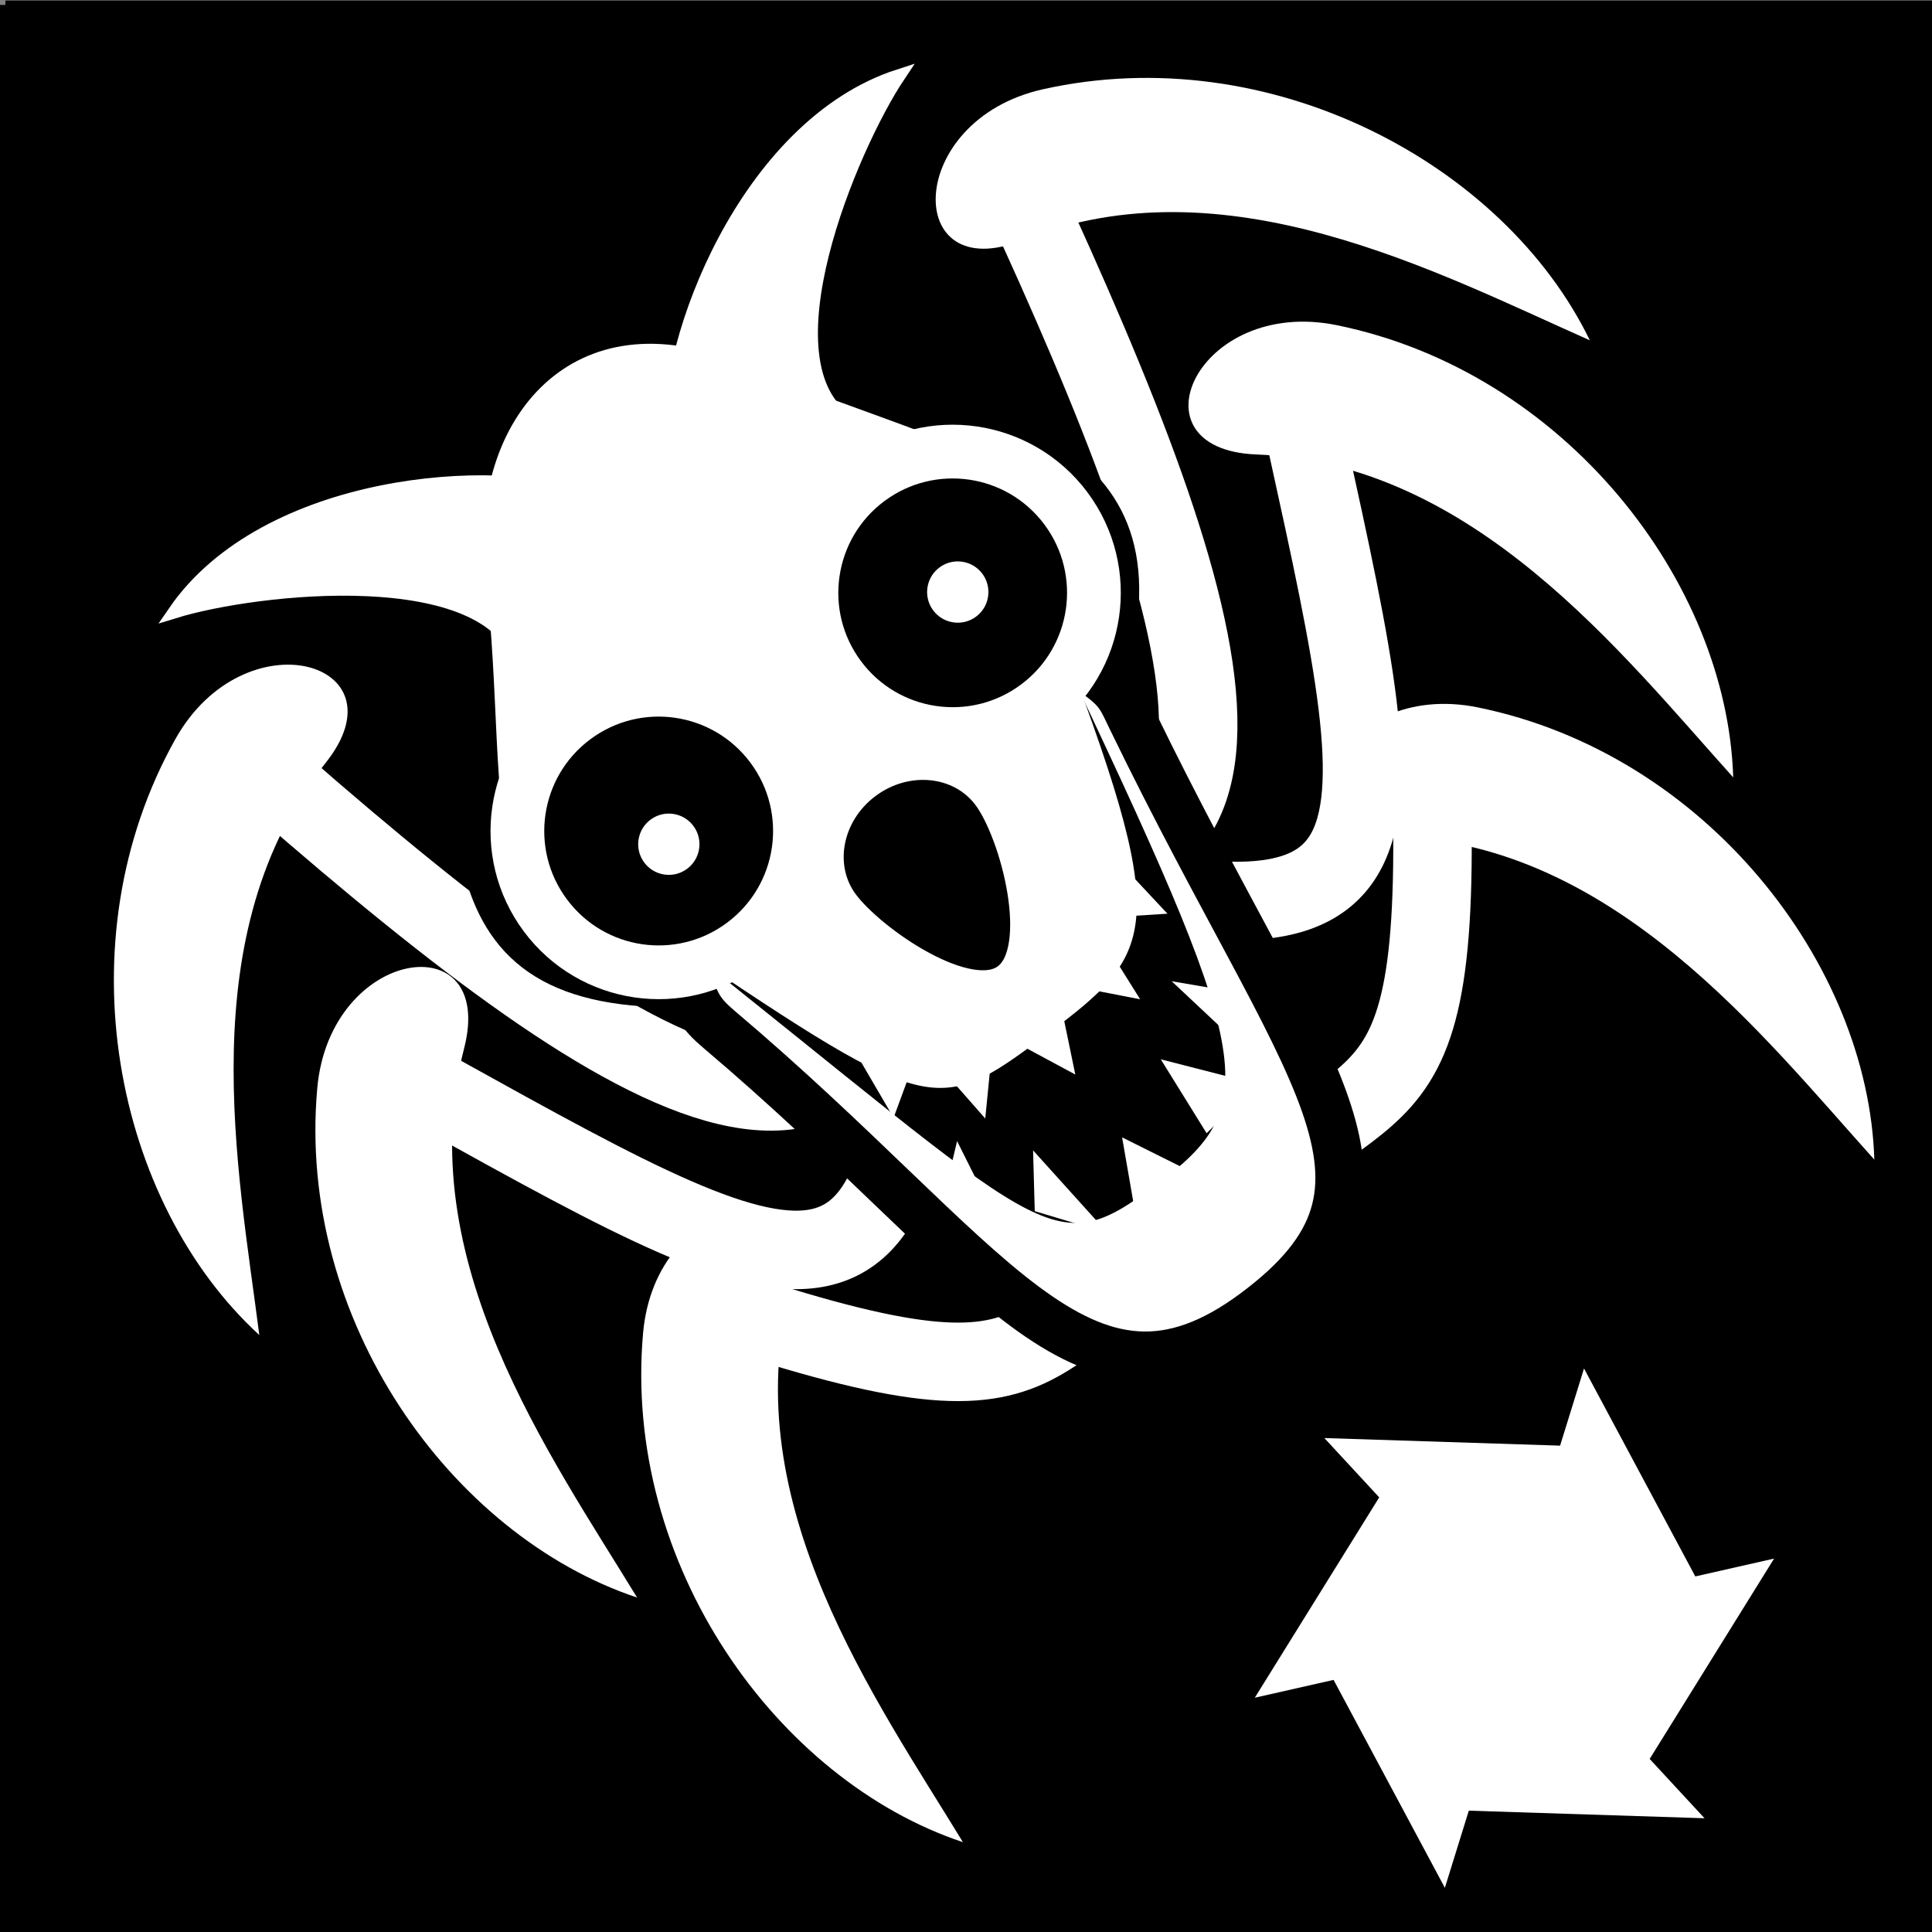 <?xml version="1.0" encoding="UTF-8" standalone="no"?>
<!-- Created with Inkscape (http://www.inkscape.org/) -->

<svg
   xmlns:dc="http://purl.org/dc/elements/1.1/"
   xmlns:cc="http://creativecommons.org/ns#"
   xmlns:rdf="http://www.w3.org/1999/02/22-rdf-syntax-ns#"
   xmlns:svg="http://www.w3.org/2000/svg"
   xmlns="http://www.w3.org/2000/svg"
   xmlns:sodipodi="http://sodipodi.sourceforge.net/DTD/sodipodi-0.dtd"
   xmlns:inkscape="http://www.inkscape.org/namespaces/inkscape"
   width="128"
   height="128"
   id="svg2"
   version="1.1"
   inkscape:version="0.48.4 r9939"
   sodipodi:docname="dragoon.svg"
   inkscape:export-filename="/home/lepe/Projects/git/trem-gpp-bots/assets-data/emoticons/advdragoon_1x1.tga.png"
   inkscape:export-xdpi="45"
   inkscape:export-ydpi="45">
  <rect width="100%" height="100%" fill="#808080" stroke="none"/>
  <defs
     id="defs4">
    <filter
       id="filter3912"
       inkscape:label="Invert"
       x="0"
       y="0"
       width="1"
       height="1"
       inkscape:menu="Color"
       inkscape:menu-tooltip="Invert colors"
       color-interpolation-filters="sRGB">
      <feColorMatrix
         id="feColorMatrix3914"
         type="saturate"
         values="1"
         result="fbSourceGraphic" />
      <feColorMatrix
         id="feColorMatrix3916"
         in="fbSourceGraphic"
         values="-1 0 0 0 1 0 -1 0 0 1 0 0 -1 0 1 0 0 0 1 0 " />
    </filter>
    <filter
       id="filter4171"
       inkscape:label="Invert"
       x="0"
       y="0"
       width="1"
       height="1"
       inkscape:menu="Color"
       inkscape:menu-tooltip="Invert colors"
       color-interpolation-filters="sRGB">
      <feColorMatrix
         id="feColorMatrix4173"
         type="saturate"
         values="1"
         result="fbSourceGraphic" />
      <feColorMatrix
         id="feColorMatrix4175"
         in="fbSourceGraphic"
         values="-1 0 0 0 1 0 -1 0 0 1 0 0 -1 0 1 0 0 0 1 0 " />
    </filter>
  </defs>
  <sodipodi:namedview
     id="base"
     pagecolor="#000000"
     bordercolor="#666666"
     borderopacity="1.0"
     inkscape:pageopacity="0"
     inkscape:pageshadow="2"
     inkscape:zoom="7.256818"
     inkscape:cx="60.578994"
     inkscape:cy="67.212751"
     inkscape:document-units="px"
     inkscape:current-layer="layer3"
     showgrid="false"
     fit-margin-top="0"
     fit-margin-left="0"
     fit-margin-right="0"
     fit-margin-bottom="0"
     inkscape:window-width="1920"
     inkscape:window-height="1143"
     inkscape:window-x="0"
     inkscape:window-y="33"
     inkscape:window-maximized="1" />
  <g
     inkscape:label="Layer 1"
     inkscape:groupmode="layer"
     id="layer1"
     transform="translate(-269.141,-423.386)"
     style="display:inline">
    <path
       inkscape:connector-curvature="0"
       d="M 269.501,423.421 H 397.688 V 551.608 H 269.501 z"
       id="path4351" />
    <path
       inkscape:connector-curvature="0"
       d="M 268.972,423.712 H 397.636 V 552.376 H 268.972 z"
       id="path4937"
       style="fill:#000000" />
  </g>
  <g
     inkscape:groupmode="layer"
     id="layer3"
     inkscape:label="Layer"
     style="display:none">
    <g
       id="g3308"
       transform="matrix(0.858,0,0,0.858,8.527,7.35)">
      <g
         id="g3143"
         style="display:inline"
         transform="translate(3.2933026e-8,1.1488724e-6)">
        <g
           transform="matrix(0.932,0,0,0.932,-248.583,-381.127)"
           id="g5369-9-8-6">
          <path
             id="path4947-7-5-6-0"
             d="m 298.037,464.572 c -13.032,10.524 -13.393,29.075 -14.584,41.844 -8.626,-12.364 -8.243,-32.795 3.684,-46.129 7.283,-8.136 18.601,-1.936 10.9,4.285 z"
             inkscape:connector-curvature="0"
             style="fill:#ffffff" />
          <path
             sodipodi:nodetypes="cc"
             id="path4949-7-9-4-8"
             d="m 291.754,460.365 c 15.028,32.989 18.426,45.01 38.165,20.264"
             inkscape:connector-curvature="0"
             style="fill:none;stroke:#ffffff;stroke-width:6.038" />
        </g>
        <g
           transform="matrix(-0.932,0,0,0.932,372.065,-387.631)"
           id="g5369-9-4-0">
          <path
             sodipodi:nodetypes="cc"
             id="path4949-7-9-2-7"
             d="m 294.072,443.853 c 7.496,35.596 16.109,61.521 35.848,36.775"
             inkscape:connector-curvature="0"
             style="fill:none;stroke:#ffffff;stroke-width:6.038" />
        </g>
        <g
           transform="matrix(0.932,0,0,0.932,-240.325,-353.104)"
           id="g5369-9-7-8-7">
          <path
             id="path4947-7-5-4-5-5"
             d="m 298.037,464.572 c -13.032,10.524 -13.393,29.075 -14.584,41.844 -8.626,-12.364 -8.243,-32.795 3.684,-46.129 7.283,-8.136 18.601,-1.936 10.9,4.285 z"
             inkscape:connector-curvature="0"
             style="fill:#ffffff" />
          <path
             sodipodi:nodetypes="cc"
             id="path4949-7-9-8-9-8"
             d="m 291.754,460.365 c 18.793,27.485 17.557,15.174 38.165,20.264"
             inkscape:connector-curvature="0"
             style="fill:none;stroke:#ffffff;stroke-width:6.038" />
        </g>
        <g
           transform="matrix(-0.932,0,0,0.932,377.933,-381.334)"
           id="g5369-9-9">
          <path
             id="path4947-7-5-33"
             d="m 298.037,464.572 c -13.032,10.524 -13.393,29.075 -14.584,41.844 -8.626,-12.364 -8.243,-32.795 3.684,-46.129 7.283,-8.136 18.601,-1.936 10.9,4.285 z"
             inkscape:connector-curvature="0"
             style="fill:#ffffff" />
          <path
             sodipodi:nodetypes="cc"
             id="path4949-7-9-89"
             d="m 291.754,460.365 c 15.028,32.989 18.426,45.01 38.165,20.264"
             inkscape:connector-curvature="0"
             style="fill:none;stroke:#ffffff;stroke-width:6.038" />
        </g>
        <g
           transform="matrix(0.932,0,0,0.932,-244.812,-387.91)"
           id="g5369-9-4-9-9">
          <path
             sodipodi:nodetypes="cc"
             id="path4949-7-9-2-4-4"
             d="m 294.072,443.853 c 7.496,35.596 16.109,61.521 35.848,36.775"
             inkscape:connector-curvature="0"
             style="fill:none;stroke:#ffffff;stroke-width:6.038" />
        </g>
        <path
           id="path4947-7-5-3-6-1"
           d="M 33.459,29.513 C 18.36,33.511 10.992,49.163 5.117,59.577 2.482,45.77 10.585,28.526 25.812,21.717 c 9.296,-4.153 16.569,5.433 7.647,7.796 z"
           inkscape:connector-curvature="0"
           style="fill:#ffffff" />
        <g
           transform="matrix(-0.932,0,0,0.932,369.675,-353.311)"
           id="g5369-9-7-6">
          <path
             id="path4947-7-5-4-2"
             d="m 298.037,464.572 c -13.032,10.524 -13.393,29.075 -14.584,41.844 -8.626,-12.364 -8.243,-32.795 3.684,-46.129 7.283,-8.136 18.601,-1.936 10.9,4.285 z"
             inkscape:connector-curvature="0"
             style="fill:#ffffff" />
          <path
             sodipodi:nodetypes="cc"
             id="path4949-7-9-8-5"
             d="m 291.754,460.365 c 18.793,27.485 17.557,15.174 38.165,20.264"
             inkscape:connector-curvature="0"
             style="fill:none;stroke:#ffffff;stroke-width:6.038" />
        </g>
        <path
           id="path4947-7-5-3-4"
           d="m 95.891,29.306 c 15.099,3.997 22.467,19.65 28.341,30.064 2.636,-13.807 -5.468,-31.052 -20.695,-37.86 -9.296,-4.153 -16.569,5.433 -7.647,7.796 z"
           inkscape:connector-curvature="0"
           style="fill:#ffffff" />
      </g>
      <path
         sodipodi:nodetypes="ccsssccc"
         style="fill:#ffffff;stroke:#000000;stroke-width:3.479"
         inkscape:connector-curvature="0"
         d="m 49.318,24.447 c -8.695,15.154 -19.563,22.614 -4.462,33.246 -0.466,1.649 -0.617,2.254 -0.21,4.008 5.811,25.016 3.174,39.249 18.7,39.249 15.527,0 12.941,-11.07 18.295,-39.249 0.336,-1.769 0.524,-2.221 0.058,-3.87 C 94.855,47.607 86.299,40.521 76.384,24.278 69.174,11.073 55.8,13.565 49.318,24.447 z"
         id="path5210-3" />
      <path
         inkscape:transform-center-y="2.6527243"
         transform="matrix(0.932,0,0,0.932,4.247,7.522)"
         d="m 63.203,61.224 -4.533,-8.763 -5.322,-8.307 9.856,0.456 9.856,-0.456 -5.322,8.307 z"
         inkscape:randomized="0"
         inkscape:rounded="0"
         inkscape:flatsided="false"
         sodipodi:arg2="2.6179939"
         sodipodi:arg1="1.5707963"
         sodipodi:r2="5.2345052"
         sodipodi:r1="11.380235"
         sodipodi:cy="49.844097"
         sodipodi:cx="63.202602"
         sodipodi:sides="3"
         id="path5285-73"
         style="color:#000000;fill:#ffffff;fill-opacity:1;fill-rule:nonzero;stroke:none;stroke-width:4;marker:none;visibility:visible;display:inline;overflow:visible;enable-background:accumulate"
         sodipodi:type="star" />
      <path
         inkscape:transform-center-y="2.6527344"
         transform="matrix(0.932,0,0,0.932,14.099,9.888)"
         d="m 63.203,61.224 -4.533,-8.763 -5.322,-8.307 9.856,0.456 9.856,-0.456 -5.322,8.307 z"
         inkscape:randomized="0"
         inkscape:rounded="0"
         inkscape:flatsided="false"
         sodipodi:arg2="2.6179939"
         sodipodi:arg1="1.5707963"
         sodipodi:r2="5.2345052"
         sodipodi:r1="11.380235"
         sodipodi:cy="49.844097"
         sodipodi:cx="63.202602"
         sodipodi:sides="3"
         id="path5285-7-4"
         style="color:#000000;fill:#ffffff;fill-opacity:1;fill-rule:nonzero;stroke:none;stroke-width:4;marker:none;visibility:visible;display:inline;overflow:visible;enable-background:accumulate"
         sodipodi:type="star" />
      <path
         inkscape:transform-center-y="2.652731"
         transform="matrix(0.932,0,0,0.932,-5.048,10.26)"
         d="m 63.203,61.224 -4.533,-8.763 -5.322,-8.307 9.856,0.456 9.856,-0.456 -5.322,8.307 z"
         inkscape:randomized="0"
         inkscape:rounded="0"
         inkscape:flatsided="false"
         sodipodi:arg2="2.6179939"
         sodipodi:arg1="1.5707963"
         sodipodi:r2="5.2345052"
         sodipodi:r1="11.380235"
         sodipodi:cy="49.844097"
         sodipodi:cx="63.202602"
         sodipodi:sides="3"
         id="path5285-6-1"
         style="color:#000000;fill:#ffffff;fill-opacity:1;fill-rule:nonzero;stroke:none;stroke-width:4;marker:none;visibility:visible;display:inline;overflow:visible;enable-background:accumulate"
         sodipodi:type="star" />
      <path
         sodipodi:nodetypes="cccccccccc"
         inkscape:connector-curvature="0"
         id="path5454-3"
         d="m 51.465,81.881 4.196,-7.267 2.743,10.239 4.594,-7.957 4.226,7.32 2.589,-9.662 6.079,6.295 -7.325,15.348 -7.436,1.301 z"
         style="color:#000000;fill:#ffffff;fill-opacity:1;fill-rule:nonzero;stroke:none;stroke-width:4;marker:none;visibility:visible;display:inline;overflow:visible;enable-background:accumulate" />
      <g
         transform="matrix(-0.564,0,0,-0.564,64.383,314.567)"
         id="g5583-4">
        <path
           sodipodi:nodetypes="ccscc"
           id="path5483-5"
           d="m 33.017,462.265 -61.821,0 c 11.497,-57.762 13.839,-62.953 30.911,-62.953 17.072,0 14.815,2.509 30.911,62.953 z"
           inkscape:connector-curvature="0" />
        <path
           sodipodi:nodetypes="ccscc"
           id="path5485-5"
           d="m 34.348,464.259 -64.484,0 c 11.271,-40.079 14.435,-41.306 32.242,-41.306 17.806,0 17.853,0.268 32.242,41.306 z"
           inkscape:connector-curvature="0"
           style="fill:#ffffff" />
        <path
           id="path5487-4"
           d="M -2.707,427.009 2.104,416.695 6.916,427.009 2.104,437.322 z"
           inkscape:connector-curvature="0"
           style="fill:#ffffff" />
        <g
           id="g5489-1"
           transform="matrix(3.614,0,0,3.614,-883.027,-5692.301)">
          <path
             sodipodi:nodetypes="ccc"
             id="path5491-2"
             d="m 238.994,1689.671 1.243,1.305 -0.538,-3.013"
             inkscape:connector-curvature="0"
             style="fill:#ffffff" />
          <path
             id="path5493-3"
             d="m 251.292,1689.604 -1.641,1.372 0.538,-3.013"
             inkscape:connector-curvature="0"
             style="fill:#ffffff" />
        </g>
        <g
           id="g5495-3"
           transform="matrix(3.614,0,0,3.614,-883.07,-5692.301)">
          <path
             sodipodi:nodetypes="ccc"
             id="path5497-0"
             d="m 248.944,1687.368 -1.23,1.75 -0.366,-3.898"
             inkscape:connector-curvature="0"
             style="fill:#ffffff" />
          <path
             sodipodi:nodetypes="ccc"
             id="path5499-3"
             d="m 240.014,1686.299 2.184,2.704 0.26,-3.049"
             inkscape:connector-curvature="0"
             style="fill:#ffffff" />
        </g>
        <g
           id="g5501-0"
           transform="matrix(3.614,0,0,3.614,-882.735,-5692.301)">
          <path
             id="path5503-9"
             d="m 239.134,1695.441 -0.277,-2.471 1.81,1.179"
             inkscape:connector-curvature="0"
             style="fill:#ffffff" />
          <path
             id="path5505-0"
             d="m 250.593,1695.441 0.277,-2.471 -1.81,1.179"
             inkscape:connector-curvature="0"
             style="fill:#ffffff" />
        </g>
        <g
           id="g5507-9"
           transform="matrix(3.614,0,0,3.614,-882.978,-5692.301)">
          <path
             id="path5509-8"
             d="m 241.281,1693.74 0.212,-2.61 1.603,1.76"
             inkscape:connector-curvature="0"
             style="fill:#ffffff" />
          <path
             id="path5511-3"
             d="m 248.58,1693.632 -0.212,-2.61 -1.603,1.76"
             inkscape:connector-curvature="0"
             style="fill:#ffffff" />
        </g>
        <path
           id="path5513-4"
           d="m -2.706,397.222 4.811,9.512 4.811,-9.512 -4.811,-9.512 z"
           inkscape:connector-curvature="0"
           style="fill:#ffffff" />
      </g>
      <path
         sodipodi:nodetypes="cccc"
         inkscape:connector-curvature="0"
         id="path3080-7"
         d="M 78.168,32.327 C 75.465,25.191 90.031,16.624 95.842,14.559 84.889,10.83 70.835,19.898 67.351,25.532 z"
         style="fill:#ffffff;stroke:#ffffff;stroke-width:0.932px;stroke-linecap:butt;stroke-linejoin:miter;stroke-opacity:1" />
      <path
         sodipodi:nodetypes="sssss"
         inkscape:connector-curvature="0"
         id="path3136-3"
         d="m 70.4,59.793 c 0,3.431 -3.293,11.614 -7.022,11.614 -3.729,0 -6.482,-8.183 -6.482,-11.614 0,-3.431 3.023,-6.212 6.752,-6.212 3.729,0 6.752,2.781 6.752,6.212 z"
         style="color:#000000;fill:#000000;fill-opacity:1;fill-rule:nonzero;stroke:#ffffff;stroke-width:2.797;stroke-linecap:round;stroke-linejoin:miter;stroke-miterlimit:4;stroke-opacity:1;stroke-dashoffset:0;marker:none;visibility:visible;display:inline;overflow:visible;enable-background:accumulate" />
      <g
         transform="matrix(3.479,0,0,3.479,-2307.901,-7335.716)"
         id="g5250-1">
        <path
           id="path5214-6"
           transform="matrix(1.643,0,0,1.643,-438.179,-1364.097)"
           d="m 680.918,2121.959 c 0,0.979 -0.793,1.772 -1.772,1.772 -0.979,0 -1.772,-0.793 -1.772,-1.772 0,-0.979 0.793,-1.772 1.772,-1.772 0.979,0 1.772,0.793 1.772,1.772 z"
           inkscape:connector-curvature="0"
           style="stroke:#ffffff;stroke-width:0.674" />
        <path
           id="path5220-9"
           transform="matrix(1.107,0,0,1.107,-72.024,-227.062)"
           d="m 678.246,2122.572 c 0,0.565 -0.458,1.022 -1.022,1.022 -0.565,0 -1.022,-0.458 -1.022,-1.022 0,-0.565 0.458,-1.022 1.022,-1.022 0.565,0 1.022,0.458 1.022,1.022 z"
           inkscape:connector-curvature="0"
           style="fill:#ffffff;stroke:#000000;stroke-width:0.904" />
      </g>
      <g
         transform="translate(-270.739,-419.429)"
         id="g3205-5">
        <path
           id="path5212-1"
           d="m 357.645,466.029 c 0,5.593 -4.534,10.127 -10.127,10.127 -5.593,0 -10.127,-4.534 -10.127,-10.127 0,-5.593 4.534,-10.127 10.127,-10.127 5.593,0 10.127,4.533 10.127,10.127 z"
           inkscape:connector-curvature="0"
           style="stroke:#ffffff;stroke-width:3.854" />
        <path
           id="path5222-2"
           d="m 351.78,466.202 c 0,2.173 -1.762,3.936 -3.936,3.936 -2.173,0 -3.936,-1.762 -3.936,-3.936 0,-2.173 1.762,-3.936 3.936,-3.936 2.173,0 3.936,1.762 3.936,3.936 z"
           inkscape:connector-curvature="0"
           style="fill:#ffffff;stroke:#000000;stroke-width:3.479" />
      </g>
      <path
         sodipodi:nodetypes="cccc"
         inkscape:connector-curvature="0"
         id="path3080-1-4"
         d="M 48.888,32.124 C 51.59,24.988 37.025,16.421 31.214,14.357 42.166,10.628 56.22,19.695 59.705,25.329 z"
         style="fill:#ffffff;stroke:#ffffff;stroke-width:0.932px;stroke-linecap:butt;stroke-linejoin:miter;stroke-opacity:1" />
    </g>
  </g>
  <g
     inkscape:groupmode="layer"
     id="layer2"
     inkscape:label="adv"
     style="display:inline">
    <path
       sodipodi:type="star"
       style="color:#000000;fill:#ffffff;fill-opacity:1;fill-rule:nonzero;stroke:none;stroke-width:3;marker:none;visibility:visible;display:inline;overflow:visible;enable-background:accumulate"
       id="path3785"
       sodipodi:sides="6"
       sodipodi:cx="98.81041"
       sodipodi:cy="101.72064"
       sodipodi:r1="13.241833"
       sodipodi:r2="9.2664156"
       sodipodi:arg1="0.78539816"
       sodipodi:arg2="1.8158315"
       inkscape:flatsided="false"
       inkscape:rounded="0"
       inkscape:randomized="0"
       d="m 108.174,111.084 -11.611,-0.374 -1.179,3.801 -5.482,-10.243 -3.881,0.879 6.129,-9.869 -2.702,-2.922 11.611,0.374 1.179,-3.801 5.482,10.243 3.881,-0.879 -6.129,9.869 z"
       inkscape:transform-center-x="2.3051056"
       inkscape:transform-center-y="-2.3051056"
       transform="matrix(1.345,0,0,1.345,-32.565,-28.944)" />
    <g
       transform="matrix(0.741,-0.552,0.552,0.741,-19.499,47.128)"
       style="display:inline"
       id="g3308-5">
      <g
         id="g3143-2"
         style="display:inline"
         transform="translate(3.2933026e-8,1.1488724e-6)">
        <g
           transform="matrix(0.932,0,0,0.932,-248.583,-381.127)"
           id="g5369-9-8-6-5">
          <path
             id="path4947-7-5-6-0-9"
             d="m 298.037,464.572 c -13.032,10.524 -13.393,29.075 -14.584,41.844 -8.626,-12.364 -8.243,-32.795 3.684,-46.129 7.283,-8.136 18.601,-1.936 10.9,4.285 z"
             inkscape:connector-curvature="0"
             style="fill:#ffffff" />
          <path
             sodipodi:nodetypes="cc"
             id="path4949-7-9-4-8-6"
             d="m 291.754,460.365 c 15.028,32.989 18.426,45.01 38.165,20.264"
             inkscape:connector-curvature="0"
             style="fill:none;stroke:#ffffff;stroke-width:6.038" />
        </g>
        <g
           transform="matrix(-0.932,0,0,0.932,372.065,-387.631)"
           id="g5369-9-4-0-2">
          <path
             sodipodi:nodetypes="cc"
             id="path4949-7-9-2-7-1"
             d="m 294.072,443.853 c 7.496,35.596 16.109,61.521 35.848,36.775"
             inkscape:connector-curvature="0"
             style="fill:none;stroke:#ffffff;stroke-width:6.038" />
        </g>
        <g
           transform="matrix(0.932,0,0,0.932,-240.325,-353.104)"
           id="g5369-9-7-8-7-4">
          <path
             id="path4947-7-5-4-5-5-5"
             d="m 298.037,464.572 c -13.032,10.524 -13.393,29.075 -14.584,41.844 -8.626,-12.364 -8.243,-32.795 3.684,-46.129 7.283,-8.136 18.601,-1.936 10.9,4.285 z"
             inkscape:connector-curvature="0"
             style="fill:#ffffff" />
          <path
             sodipodi:nodetypes="cc"
             id="path4949-7-9-8-9-8-3"
             d="m 291.754,460.365 c 18.793,27.485 17.557,15.174 38.165,20.264"
             inkscape:connector-curvature="0"
             style="fill:none;stroke:#ffffff;stroke-width:6.038" />
        </g>
        <g
           transform="matrix(-0.932,0,0,0.932,377.933,-381.334)"
           id="g5369-9-9-9">
          <path
             id="path4947-7-5-33-5"
             d="m 298.037,464.572 c -13.032,10.524 -13.393,29.075 -14.584,41.844 -8.626,-12.364 -8.243,-32.795 3.684,-46.129 7.283,-8.136 18.601,-1.936 10.9,4.285 z"
             inkscape:connector-curvature="0"
             style="fill:#ffffff" />
          <path
             sodipodi:nodetypes="cc"
             id="path4949-7-9-89-7"
             d="m 291.754,460.365 c 15.028,32.989 18.426,45.01 38.165,20.264"
             inkscape:connector-curvature="0"
             style="fill:none;stroke:#ffffff;stroke-width:6.038" />
        </g>
        <g
           transform="matrix(0.932,0,0,0.932,-244.812,-387.91)"
           id="g5369-9-4-9-9-7">
          <path
             sodipodi:nodetypes="cc"
             id="path4949-7-9-2-4-4-4"
             d="m 294.072,443.853 c 7.496,35.596 16.109,61.521 35.848,36.775"
             inkscape:connector-curvature="0"
             style="fill:none;stroke:#ffffff;stroke-width:6.038" />
        </g>
        <path
           id="path4947-7-5-3-6-1-2"
           d="M 33.459,29.513 C 18.36,33.511 10.992,49.163 5.117,59.577 2.482,45.77 10.585,28.526 25.812,21.717 c 9.296,-4.153 16.569,5.433 7.647,7.796 z"
           inkscape:connector-curvature="0"
           style="fill:#ffffff" />
        <g
           transform="matrix(-0.932,0,0,0.932,369.675,-353.311)"
           id="g5369-9-7-6-1">
          <path
             id="path4947-7-5-4-2-9"
             d="m 298.037,464.572 c -13.032,10.524 -13.393,29.075 -14.584,41.844 -8.626,-12.364 -8.243,-32.795 3.684,-46.129 7.283,-8.136 18.601,-1.936 10.9,4.285 z"
             inkscape:connector-curvature="0"
             style="fill:#ffffff" />
          <path
             sodipodi:nodetypes="cc"
             id="path4949-7-9-8-5-7"
             d="m 291.754,460.365 c 18.793,27.485 17.557,15.174 38.165,20.264"
             inkscape:connector-curvature="0"
             style="fill:none;stroke:#ffffff;stroke-width:6.038" />
        </g>
        <path
           id="path4947-7-5-3-4-9"
           d="m 95.891,29.306 c 15.099,3.997 22.467,19.65 28.341,30.064 2.636,-13.807 -5.468,-31.052 -20.695,-37.86 -9.296,-4.153 -16.569,5.433 -7.647,7.796 z"
           inkscape:connector-curvature="0"
           style="fill:#ffffff" />
      </g>
      <path
         sodipodi:nodetypes="ccsssccc"
         style="fill:#ffffff;stroke:#000000;stroke-width:3.479"
         inkscape:connector-curvature="0"
         d="m 49.318,24.447 c -8.695,15.154 -19.563,22.614 -4.462,33.246 -0.466,1.649 -0.617,2.254 -0.21,4.008 5.811,25.016 3.174,39.249 18.7,39.249 15.527,0 12.941,-11.07 18.295,-39.249 0.336,-1.769 0.524,-2.221 0.058,-3.87 C 94.855,47.607 86.299,40.521 76.384,24.278 69.174,11.073 55.8,13.565 49.318,24.447 z"
         id="path5210-3-4" />
      <path
         inkscape:transform-center-y="2.6527243"
         transform="matrix(0.932,0,0,0.932,4.247,7.522)"
         d="m 63.203,61.224 -4.533,-8.763 -5.322,-8.307 9.856,0.456 9.856,-0.456 -5.322,8.307 z"
         inkscape:randomized="0"
         inkscape:rounded="0"
         inkscape:flatsided="false"
         sodipodi:arg2="2.6179939"
         sodipodi:arg1="1.5707963"
         sodipodi:r2="5.2345052"
         sodipodi:r1="11.380235"
         sodipodi:cy="49.844097"
         sodipodi:cx="63.202602"
         sodipodi:sides="3"
         id="path5285-73-1"
         style="color:#000000;fill:#ffffff;fill-opacity:1;fill-rule:nonzero;stroke:none;stroke-width:4;marker:none;visibility:visible;display:inline;overflow:visible;enable-background:accumulate"
         sodipodi:type="star" />
      <path
         inkscape:transform-center-y="2.6527344"
         transform="matrix(0.932,0,0,0.932,14.099,9.888)"
         d="m 63.203,61.224 -4.533,-8.763 -5.322,-8.307 9.856,0.456 9.856,-0.456 -5.322,8.307 z"
         inkscape:randomized="0"
         inkscape:rounded="0"
         inkscape:flatsided="false"
         sodipodi:arg2="2.6179939"
         sodipodi:arg1="1.5707963"
         sodipodi:r2="5.2345052"
         sodipodi:r1="11.380235"
         sodipodi:cy="49.844097"
         sodipodi:cx="63.202602"
         sodipodi:sides="3"
         id="path5285-7-4-3"
         style="color:#000000;fill:#ffffff;fill-opacity:1;fill-rule:nonzero;stroke:none;stroke-width:4;marker:none;visibility:visible;display:inline;overflow:visible;enable-background:accumulate"
         sodipodi:type="star" />
      <path
         inkscape:transform-center-y="2.652731"
         transform="matrix(0.932,0,0,0.932,-5.048,10.26)"
         d="m 63.203,61.224 -4.533,-8.763 -5.322,-8.307 9.856,0.456 9.856,-0.456 -5.322,8.307 z"
         inkscape:randomized="0"
         inkscape:rounded="0"
         inkscape:flatsided="false"
         sodipodi:arg2="2.6179939"
         sodipodi:arg1="1.5707963"
         sodipodi:r2="5.2345052"
         sodipodi:r1="11.380235"
         sodipodi:cy="49.844097"
         sodipodi:cx="63.202602"
         sodipodi:sides="3"
         id="path5285-6-1-4"
         style="color:#000000;fill:#ffffff;fill-opacity:1;fill-rule:nonzero;stroke:none;stroke-width:4;marker:none;visibility:visible;display:inline;overflow:visible;enable-background:accumulate"
         sodipodi:type="star" />
      <path
         sodipodi:nodetypes="cccccccccc"
         inkscape:connector-curvature="0"
         id="path5454-3-5"
         d="m 51.465,81.881 4.196,-7.267 2.743,10.239 4.594,-7.957 4.226,7.32 2.589,-9.662 6.079,6.295 -7.325,15.348 -7.436,1.301 z"
         style="color:#000000;fill:#ffffff;fill-opacity:1;fill-rule:nonzero;stroke:none;stroke-width:4;marker:none;visibility:visible;display:inline;overflow:visible;enable-background:accumulate" />
      <g
         transform="matrix(-0.564,0,0,-0.564,64.383,314.567)"
         id="g5583-4-5">
        <path
           sodipodi:nodetypes="ccscc"
           id="path5483-5-2"
           d="m 33.017,462.265 -61.821,0 c 11.497,-57.762 13.839,-62.953 30.911,-62.953 17.072,0 14.815,2.509 30.911,62.953 z"
           inkscape:connector-curvature="0" />
        <path
           sodipodi:nodetypes="ccscc"
           id="path5485-5-6"
           d="m 34.348,464.259 -64.484,0 c 11.271,-40.079 14.435,-41.306 32.242,-41.306 17.806,0 17.853,0.268 32.242,41.306 z"
           inkscape:connector-curvature="0"
           style="fill:#ffffff" />
        <path
           id="path5487-4-6"
           d="M -2.707,427.009 2.104,416.695 6.916,427.009 2.104,437.322 z"
           inkscape:connector-curvature="0"
           style="fill:#ffffff" />
        <g
           id="g5489-1-8"
           transform="matrix(3.614,0,0,3.614,-883.027,-5692.301)">
          <path
             sodipodi:nodetypes="ccc"
             id="path5491-2-0"
             d="m 238.994,1689.671 1.243,1.305 -0.538,-3.013"
             inkscape:connector-curvature="0"
             style="fill:#ffffff" />
          <path
             id="path5493-3-1"
             d="m 251.292,1689.604 -1.641,1.372 0.538,-3.013"
             inkscape:connector-curvature="0"
             style="fill:#ffffff" />
        </g>
        <g
           id="g5495-3-2"
           transform="matrix(3.614,0,0,3.614,-883.07,-5692.301)">
          <path
             sodipodi:nodetypes="ccc"
             id="path5497-0-8"
             d="m 248.944,1687.368 -1.23,1.75 -0.366,-3.898"
             inkscape:connector-curvature="0"
             style="fill:#ffffff" />
          <path
             sodipodi:nodetypes="ccc"
             id="path5499-3-0"
             d="m 240.014,1686.299 2.184,2.704 0.26,-3.049"
             inkscape:connector-curvature="0"
             style="fill:#ffffff" />
        </g>
        <g
           id="g5501-0-1"
           transform="matrix(3.614,0,0,3.614,-882.735,-5692.301)">
          <path
             id="path5503-9-2"
             d="m 239.134,1695.441 -0.277,-2.471 1.81,1.179"
             inkscape:connector-curvature="0"
             style="fill:#ffffff" />
          <path
             id="path5505-0-4"
             d="m 250.593,1695.441 0.277,-2.471 -1.81,1.179"
             inkscape:connector-curvature="0"
             style="fill:#ffffff" />
        </g>
        <g
           id="g5507-9-7"
           transform="matrix(3.614,0,0,3.614,-882.978,-5692.301)">
          <path
             id="path5509-8-0"
             d="m 241.281,1693.74 0.212,-2.61 1.603,1.76"
             inkscape:connector-curvature="0"
             style="fill:#ffffff" />
          <path
             id="path5511-3-9"
             d="m 248.58,1693.632 -0.212,-2.61 -1.603,1.76"
             inkscape:connector-curvature="0"
             style="fill:#ffffff" />
        </g>
        <path
           id="path5513-4-7"
           d="m -2.706,397.222 4.811,9.512 4.811,-9.512 -4.811,-9.512 z"
           inkscape:connector-curvature="0"
           style="fill:#ffffff" />
      </g>
      <path
         sodipodi:nodetypes="cccc"
         inkscape:connector-curvature="0"
         id="path3080-7-5"
         d="M 78.168,32.327 C 75.465,25.191 90.031,16.624 95.842,14.559 84.889,10.83 70.835,19.898 67.351,25.532 z"
         style="fill:#ffffff;stroke:#ffffff;stroke-width:0.932px;stroke-linecap:butt;stroke-linejoin:miter;stroke-opacity:1" />
      <path
         sodipodi:nodetypes="sssss"
         inkscape:connector-curvature="0"
         id="path3136-3-8"
         d="m 70.4,59.793 c 0,3.431 -3.293,11.614 -7.022,11.614 -3.729,0 -6.482,-8.183 -6.482,-11.614 0,-3.431 3.023,-6.212 6.752,-6.212 3.729,0 6.752,2.781 6.752,6.212 z"
         style="color:#000000;fill:#000000;fill-opacity:1;fill-rule:nonzero;stroke:#ffffff;stroke-width:2.797;stroke-linecap:round;stroke-linejoin:miter;stroke-miterlimit:4;stroke-opacity:1;stroke-dashoffset:0;marker:none;visibility:visible;display:inline;overflow:visible;enable-background:accumulate" />
      <g
         transform="matrix(3.479,0,0,3.479,-2307.901,-7335.716)"
         id="g5250-1-4">
        <path
           id="path5214-6-9"
           transform="matrix(1.643,0,0,1.643,-438.179,-1364.097)"
           d="m 680.918,2121.959 c 0,0.979 -0.793,1.772 -1.772,1.772 -0.979,0 -1.772,-0.793 -1.772,-1.772 0,-0.979 0.793,-1.772 1.772,-1.772 0.979,0 1.772,0.793 1.772,1.772 z"
           inkscape:connector-curvature="0"
           style="stroke:#ffffff;stroke-width:0.674" />
        <path
           id="path5220-9-0"
           transform="matrix(1.107,0,0,1.107,-72.024,-227.062)"
           d="m 678.246,2122.572 c 0,0.565 -0.458,1.022 -1.022,1.022 -0.565,0 -1.022,-0.458 -1.022,-1.022 0,-0.565 0.458,-1.022 1.022,-1.022 0.565,0 1.022,0.458 1.022,1.022 z"
           inkscape:connector-curvature="0"
           style="fill:#ffffff;stroke:#000000;stroke-width:0.904" />
      </g>
      <g
         transform="translate(-270.739,-419.429)"
         id="g3205-5-7">
        <path
           id="path5212-1-1"
           d="m 357.645,466.029 c 0,5.593 -4.534,10.127 -10.127,10.127 -5.593,0 -10.127,-4.534 -10.127,-10.127 0,-5.593 4.534,-10.127 10.127,-10.127 5.593,0 10.127,4.533 10.127,10.127 z"
           inkscape:connector-curvature="0"
           style="stroke:#ffffff;stroke-width:3.854" />
        <path
           id="path5222-2-9"
           d="m 351.78,466.202 c 0,2.173 -1.762,3.936 -3.936,3.936 -2.173,0 -3.936,-1.762 -3.936,-3.936 0,-2.173 1.762,-3.936 3.936,-3.936 2.173,0 3.936,1.762 3.936,3.936 z"
           inkscape:connector-curvature="0"
           style="fill:#ffffff;stroke:#000000;stroke-width:3.479" />
      </g>
      <path
         sodipodi:nodetypes="cccc"
         inkscape:connector-curvature="0"
         id="path3080-1-4-7"
         d="M 48.888,32.124 C 51.59,24.988 37.025,16.421 31.214,14.357 42.166,10.628 56.22,19.695 59.705,25.329 z"
         style="fill:#ffffff;stroke:#ffffff;stroke-width:0.932px;stroke-linecap:butt;stroke-linejoin:miter;stroke-opacity:1" />
    </g>
  </g>
</svg>
